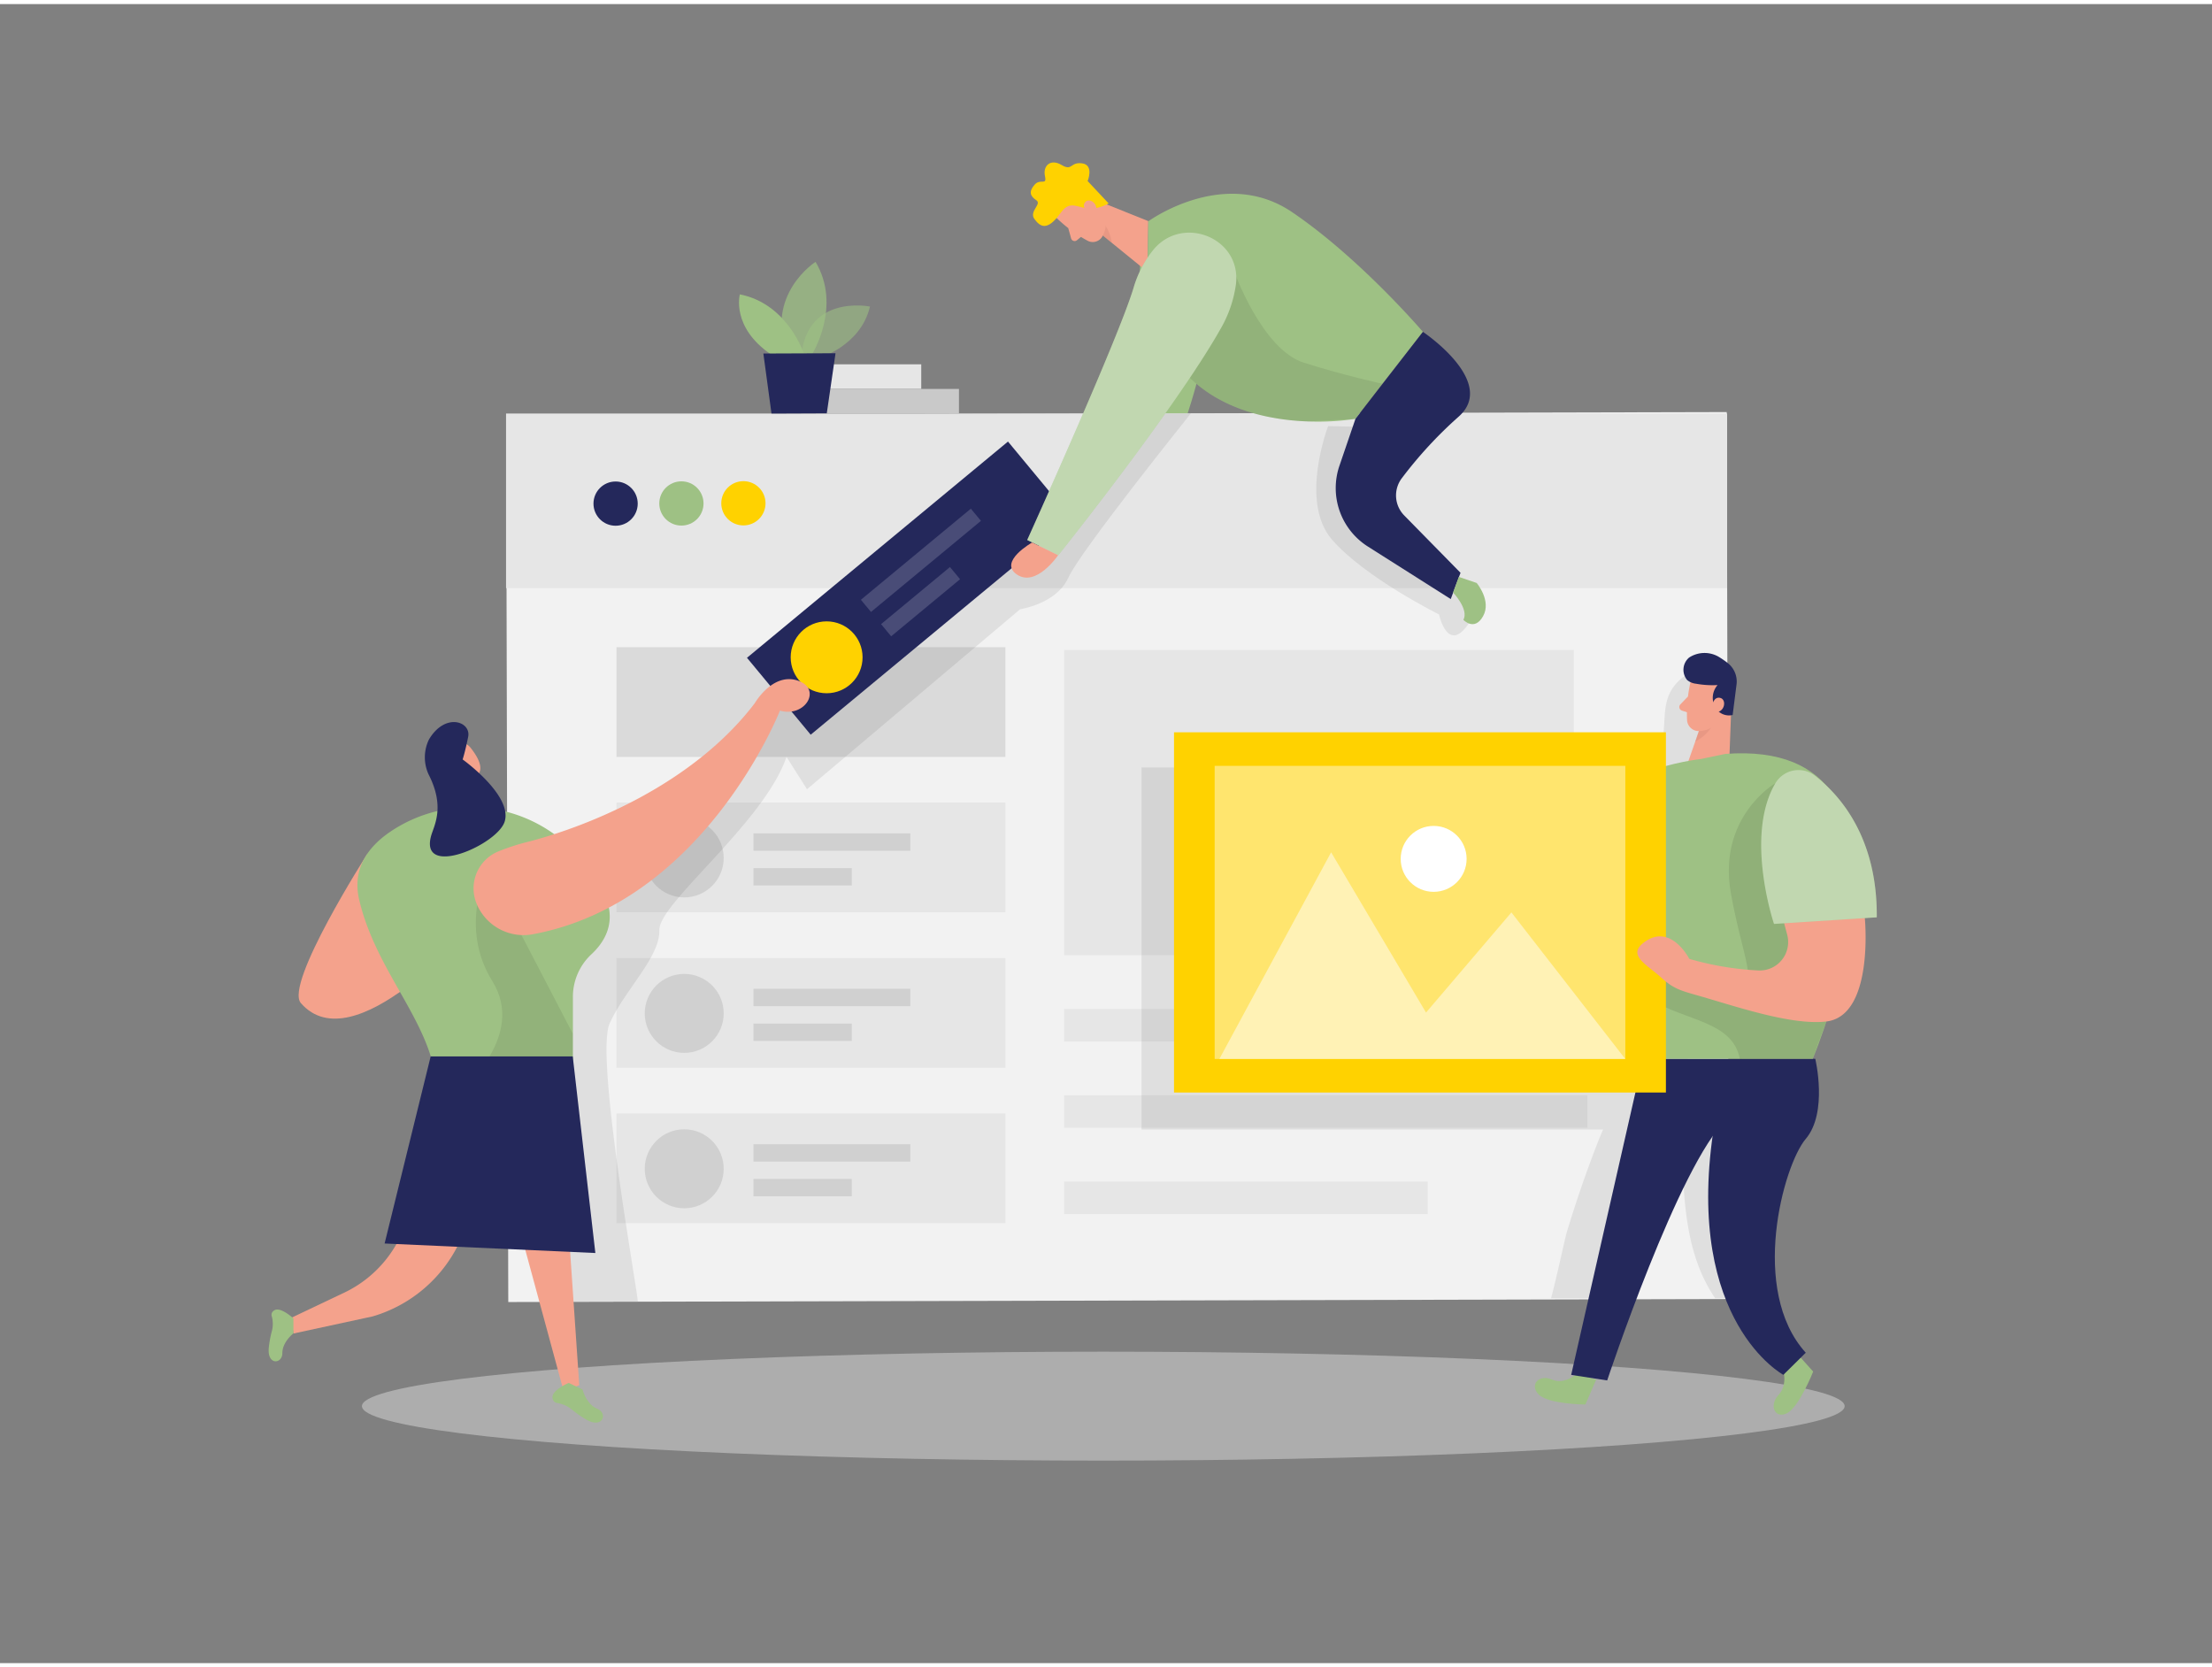 <svg id="Layer_1" data-name="Layer 1" xmlns="http://www.w3.org/2000/svg" viewBox="0 0 400 300" width="406" height="306" class="illustration styles_illustrationTablet__1DWOa"><rect x="0" y="0" width="400" height="300" fill="#808080" stroke="none"/><title>_</title><ellipse cx="199.51" cy="253.53" rx="134.06" ry="9.85" fill="#e6e6e6" opacity="0.45"></ellipse><path d="M206.35,43.21l-1.28,28c-3.73,7-4.81,8.16-6.14,8.41V88c3.29.8,6.21,1,7.93,0,6-3.6,10.14-21.89,10.14-21.89Z" fill="#9EC184"></path><rect x="91.72" y="74.04" width="220.73" height="160.39" transform="translate(-0.38 0.5) rotate(-0.14)" fill="#f2f2f2"></rect><rect x="91.51" y="74.04" width="220.81" height="31.58" fill="#e6e6e6"></rect><circle cx="111.32" cy="90.33" r="4" fill="#24285b"></circle><circle cx="123.22" cy="90.3" r="4" fill="#9EC184"></circle><circle cx="134.43" cy="90.27" r="4" fill="#ffd200"></circle><rect x="192.42" y="181.71" width="94.63" height="5.89" fill="#e6e6e6"></rect><rect x="192.42" y="197.31" width="94.63" height="5.89" fill="#e6e6e6"></rect><rect x="192.42" y="212.91" width="65.75" height="5.89" fill="#e6e6e6"></rect><rect x="192.42" y="116.79" width="92.18" height="55.2" fill="#e6e6e6"></rect><rect x="111.48" y="116.29" width="70.33" height="19.84" fill="#666" opacity="0.17"></rect><rect x="111.48" y="144.39" width="70.33" height="19.84" fill="#e6e6e6"></rect><circle cx="123.73" cy="154.4" r="7.14" fill="#666" opacity="0.17"></circle><rect x="136.25" y="149.96" width="28.37" height="3.14" fill="#666" opacity="0.17"></rect><rect x="136.25" y="156.24" width="17.78" height="3.14" fill="#666" opacity="0.17"></rect><rect x="111.48" y="172.5" width="70.33" height="19.84" fill="#e6e6e6"></rect><circle cx="123.73" cy="182.51" r="7.14" fill="#666" opacity="0.17"></circle><rect x="136.25" y="178.06" width="28.37" height="3.14" fill="#666" opacity="0.17"></rect><rect x="136.25" y="184.35" width="17.78" height="3.14" fill="#666" opacity="0.17"></rect><rect x="111.48" y="200.6" width="70.33" height="19.84" fill="#e6e6e6"></rect><circle cx="123.73" cy="210.61" r="7.14" fill="#666" opacity="0.17"></circle><rect x="136.25" y="206.17" width="28.37" height="3.14" fill="#666" opacity="0.17"></rect><rect x="136.25" y="212.45" width="17.78" height="3.14" fill="#666" opacity="0.17"></rect><path d="M115.32,234.64c.34,0-7.8-44.21-5.09-50.29s9.15-12,9-16.89,18.87-19.33,23-31.33l3.7,5.85,38.55-32.56s6.57-.94,8.71-5.71S215.36,74,215.36,74H204.64l-12.1,15.8-8.2-3.47-43.79,33-2.51,9.7s-31.32,22.47-41.66,34.34,3.45,71.26,3.45,71.26Z" opacity="0.08"></path><rect x="133.79" y="96.59" width="61.29" height="18.06" transform="translate(-29.57 129.18) rotate(-39.64)" fill="#24285b"></rect><circle cx="149.48" cy="118.12" r="6.5" fill="#ffd200"></circle><rect x="153.62" y="99.16" width="25.82" height="2.86" transform="translate(-25.88 129.36) rotate(-39.64)" fill="#fff" opacity="0.17"></rect><rect x="158.38" y="106.64" width="16.18" height="2.86" transform="translate(-30.67 131.04) rotate(-39.64)" fill="#fff" opacity="0.17"></rect><path d="M80.05,199.15,73.52,220A21.46,21.46,0,0,1,62.27,233l-9.6,4.56.39,2.84,14.34-3.1A25.25,25.25,0,0,0,83,224.08l10.13-20.86Z" fill="#f4a28c"></path><polygon points="101.69 205.03 104.75 249.75 101.9 250.74 90.55 208.91 101.69 205.03" fill="#f4a28c"></polygon><path d="M105.34,250.52S106,253.17,108,254s1,3.71-2,1.95a19.17,19.17,0,0,1-2.65-1.85,5.64,5.64,0,0,0-2.69-1.15,1,1,0,0,1-.73-.78c-.4-1.46,2.92-2.84,2.92-2.84Z" fill="#9EC184"></path><path d="M53.06,240.37s-2,1.54-2,3.56-2.8,2.27-2.45-1a19,19,0,0,1,.56-3,5.2,5.2,0,0,0-.05-2.74.87.87,0,0,1,.39-.92c1.09-.9,3.55,1.4,3.55,1.4Z" fill="#9EC184"></path><polygon points="84.57 140.22 85.64 144.52 82.15 146.36 81.54 139 84.57 140.22" fill="#f4a28c"></polygon><path d="M80.72,134.86a2.62,2.62,0,0,1,4.38-.38c1.29,1.62,2.8,4.15.77,5.3-3.11,1.76-5.51-2.18-5.51-2.18A4.73,4.73,0,0,1,80.72,134.86Z" fill="#f4a28c"></path><path d="M66.4,153.71s-15,23.47-12,26.93c9.54,11,30.72-13.74,30.72-13.74Z" fill="#f4a28c"></path><path d="M100.36,150.2a25.91,25.91,0,0,0-29.8-.53c-3.93,2.67-7,6.67-5.57,12.45,3.25,13.57,13.65,22.51,14,34.45l24.61-1.65V179.55a10.5,10.5,0,0,1,3.36-7.74c2.14-2,4.28-5.21,2.82-9.63C108.45,158.24,105.09,153.67,100.36,150.2Z" fill="#9EC184"></path><path d="M82.67,137.6s-.7-.69-1.12.18.89,1.41,1.32,1S82.67,137.6,82.67,137.6Z" fill="#f4a28c"></path><path d="M88.18,156.6s-5.32,10.16.85,20.07-5.52,19.59-5.52,19.59l20.06-1.34v-8.76Z" opacity="0.08"></path><path d="M77.93,150.51c.47-1.84,2.66-5.18-.42-11.2a7.39,7.39,0,0,1,.06-6.33c2.93-4.94,7.65-3.25,7.09-.48s-1,4.09-1,4.09,8.94,6.41,7.63,11.13C90.18,151.92,75.94,158.17,77.93,150.51Z" fill="#24285b"></path><polygon points="77.88 190.29 103.57 190.29 107.66 225.84 69.55 224.12 77.88 190.29" fill="#24285b"></polygon><path d="M86.26,162.84A7.22,7.22,0,0,1,90,153.27a38,38,0,0,1,5.37-1.76c10.94-2.8,29.94-10.41,41.1-25.07,0,0,3.22-5.61,7.75-4.12s1.38,6.76-3.18,5.44c0,0-13.63,34.74-44.79,40.46a9.19,9.19,0,0,1-10-5.38Z" fill="#f4a28c"></path><polygon points="195.21 34.26 207.65 39.24 207.5 48.42 196.66 39.6 195.21 34.26" fill="#f4a28c"></polygon><path d="M198.3,41.05a4.84,4.84,0,0,0,0-2.78,7.65,7.65,0,0,1,2.75,4.9Z" fill="#ce8172" opacity="0.31"></path><path d="M191.22,38.82a25.25,25.25,0,0,0,5.5,4,2,2,0,0,0,2.72-1,4.52,4.52,0,0,0-.44-4.9l-2-3.19a3.65,3.65,0,0,0-4.07-1.19C190.16,33.25,189.33,37.18,191.22,38.82Z" fill="#f4a28c"></path><path d="M193.17,40.5l.52,1.87a.66.66,0,0,0,1.06.33l1.2-1Z" fill="#f4a28c"></path><path d="M200.48,36.05,196.68,32s1.2-2.91-1-3.2-1.73,1.48-3.72.29-3.4.15-3,2-.82.33-1.91,1.61-.71,2.06.35,2.77-1.37,2-.34,3.4,2.3,2.29,4.73-1.1S195.51,38.7,200.48,36.05Z" fill="#ffd200"></path><path d="M196.67,37.61s-1.21-1-.38-1.85,2.59.6,1.75,2Z" fill="#f4a28c"></path><path d="M240.17,76.31s-5.27,13.68.71,20.55,19.34,13.51,19.34,13.51,1.71,8,5.94.73l-.82-3.94-12.51-9.52-8-10.11,5.16-11Z" opacity="0.08"></path><path d="M257.31,59.27,250,68.63h0L245.11,75a45.5,45.5,0,0,1-8.59.47c-8.48-.3-20.94-3-26.37-15.12a33.09,33.09,0,0,1-2.64-11.9l.14-9.17s13.7-10,26-1.66S257.31,59.27,257.31,59.27Z" fill="#9EC184"></path><path d="M257.31,59.27S271,68.41,263.66,74.7a76.29,76.29,0,0,0-10.14,11,5.16,5.16,0,0,0,.41,6.77l10.18,10.37-1.77,4.75-15-9.51a12.51,12.51,0,0,1-5.14-14.56L245.11,75Z" fill="#24285b"></path><path d="M250,68.63,245.11,75s-3.57.24-8.59.47c-8.48-.3-20.94-3-26.37-15.12,4.4-6,10.19-11.66,12.91-12.28,0,0,5.1,14.39,12.72,16.78,7.44,2.34,13.94,3.75,14.25,3.82Z" opacity="0.08"></path><path d="M223.5,50.61c1-8.42-9.87-12.66-15.08-6A19.75,19.75,0,0,0,205,51.25c-2.66,9-19.25,45.66-19.25,45.66l5.63,2.75s21.09-26.36,29.3-40.87A22,22,0,0,0,223.5,50.61Z" fill="#9EC184"></path><path d="M223.5,50.61c1-8.42-9.87-12.66-15.08-6A19.75,19.75,0,0,0,205,51.25c-2.66,9-19.25,45.66-19.25,45.66l5.63,2.75s21.09-26.36,29.3-40.87A22,22,0,0,0,223.5,50.61Z" fill="#fff" opacity="0.36"></path><path d="M186.64,97.36s-6.21,3.5-2.72,5.81,7.42-3.51,7.42-3.51Z" fill="#f4a28c"></path><path d="M262.76,106.41s2.89,3,1.87,4.94c0,0,2,2.13,3.56-.67s-1.16-6-1.16-6l-3.23-1.1Z" fill="#9EC184"></path><path d="M288.73,206.33q-3,7.78-5.41,15.76c-.32,1.06-1.69,7.6-2.84,11.93h13.33a56.19,56.19,0,0,1,10.41-27.94c.13,9.66.49,20,5.94,27.94h6.09a9.08,9.08,0,0,0,2.12-5.25,27.57,27.57,0,0,0-.93-7.85,122,122,0,0,1-2.54-24.19c0-10.23,1.19-20.48.31-30.68-.53-6.05-2-12.49-6.63-16.48a4.81,4.81,0,0,0-.62-.47c.46-3.6.69-7.24.9-10.85l.64-10.52c.22-3.57-1.79-9.38-5.91-5.37-3.36,3.26-2.19,7-3,10.89-1.28,6.08-8.81,5.29-13.56,5.08-15-.67-30.16-.29-45.22-.29H206.42v65.47h83.47C289.49,204.45,289.09,205.39,288.73,206.33Z" opacity="0.08"></path><path d="M285.24,247.57s-2.21,2.18-4.6,1.15-4.13,1-2.37,2.73,8.42,1.79,8.42,1.79l1.95-4.51Z" fill="#9EC184"></path><path d="M322.35,246.56s1.08,3-.72,4.92-.68,4.4,1.5,3.34,4.75-7.54,4.75-7.54l-3.23-3.6Z" fill="#9EC184"></path><path d="M328.26,190.73s2.33,9.7-1.72,14.47-10.25,27.37,0,38.67l-4.05,4s-17.75-9.54-12.69-43.94l-12.68-13.21Z" fill="#24285b"></path><path d="M297.12,190.73l-13,57.15,6.51,1s13-39.17,21.61-47.21Z" fill="#24285b"></path><path d="M294.1,140.48s-13.58,5.79-11.5,27l13.26-1.13Z" fill="#9EC184"></path><path d="M294.1,140.48s-13.58,5.79-11.5,27l13.26-1.13Z" fill="#fff" opacity="0.36"></path><polygon points="313.17 124.6 312.65 138.38 305.08 137.55 308.49 127.86 313.17 124.6" fill="#f4a28c"></polygon><path d="M307.66,130a5,5,0,0,0,2.7-1,7.9,7.9,0,0,1-3.8,4.36Z" fill="#ce8172" opacity="0.31"></path><path d="M312,135.59l-4.42.92s-20.24,2.18-21.06,13.6,10.61,40.62,10.61,40.62h30.67S352.35,132.57,312,135.59Z" fill="#9EC184"></path><path d="M305.7,122.58a26,26,0,0,0-.62,7,2.12,2.12,0,0,0,2.34,1.87,4.67,4.67,0,0,0,4.1-3l1.75-3.47a3.79,3.79,0,0,0-1.09-4.23C310.06,118.72,306.14,120.05,305.7,122.58Z" fill="#f4a28c"></path><path d="M321,140.91S310.55,147,313,160.79s6.48,18.53-2.17,16.61-12.21-6.27-12.21-6.27-6.23,5.08,0,8.93,14.68,3.85,16,10.67h13.16s1.06-3,2.47-6.75S321,140.91,321,140.91Z" opacity="0.09"></path><path d="M306.71,122.9a16.81,16.81,0,0,0,3.88.24,3.51,3.51,0,0,0-.53,3.81,2.85,2.85,0,0,0,3.26,1.6l.68-5.36a4.26,4.26,0,0,0-1.63-4.08,16.66,16.66,0,0,0-1.66-1.13,5.09,5.09,0,0,0-5.27.19,2.9,2.9,0,0,0-.35,4.06A3,3,0,0,0,306.71,122.9Z" fill="#24285b"></path><path d="M309.63,126.77s.26-1.61,1.45-1.31.83,2.6-.84,2.59Z" fill="#f4a28c"></path><rect x="212.3" y="131.68" width="88.95" height="65.14" fill="#ffd200"></rect><rect x="219.65" y="137.75" width="74.26" height="53" fill="#fff" opacity="0.43"></rect><polygon points="220.5 190.75 240.71 153.38 257.87 182.36 273.31 164.25 293.9 190.75 220.5 190.75" fill="#fff" opacity="0.49"></polygon><circle cx="259.25" cy="154.57" r="5.96" fill="#fff"></circle><path d="M337.22,165.28s1.73,17.71-7,18.7c-6.56.74-17.08-3-23.51-4.79-2.78-.8-4.13-1.17-6.27-3.12-2.56-2.34-6.12-4-3.36-6.23,4.91-4,8.4,2.81,8.4,2.81a54.18,54.18,0,0,0,12.59,2.1,5.14,5.14,0,0,0,5.11-6.47l-1.62-6.1S333.09,151.38,337.22,165.28Z" fill="#f4a28c"></path><path d="M305.24,125.2l-1.38,1.44a.68.68,0,0,0,.27,1.11l1.55.52Z" fill="#f4a28c"></path><path d="M328.19,139.53c4.49,3.47,11.32,11.13,11.19,25.61l-18.58,1.19s-5.37-15.9.24-25.42A4.84,4.84,0,0,1,328.19,139.53Z" fill="#9EC184"></path><path d="M328.19,139.53c4.49,3.47,11.32,11.13,11.19,25.61l-18.58,1.19s-5.37-15.9.24-25.42A4.84,4.84,0,0,1,328.19,139.53Z" fill="#fff" opacity="0.36"></path><rect x="145.42" y="69.58" width="28" height="4.43" transform="translate(318.83 143.6) rotate(-180)" fill="#c9c9c9"></rect><rect x="145.42" y="65.13" width="21.18" height="4.43" transform="translate(312.01 134.7) rotate(-180)" fill="#e6e6e6"></rect><path d="M147.79,64.12s7.82-2.14,9.53-9.43c0,0-12.13-2.45-12.48,10.07Z" fill="#9EC184" opacity="0.58"></path><path d="M146.83,63.34s5.46-8.65.65-16.73c0,0-9.22,5.86-5.12,16.75Z" fill="#9EC184" opacity="0.73"></path><path d="M145.42,63.35s-2.89-9.13-11.63-10.86c0,0-1.63,5.92,5.66,10.88Z" fill="#9EC184"></path><polygon points="151.09 63.14 149.51 74 139.51 74.04 138.04 63.19 151.09 63.14" fill="#24285b"></polygon></svg>